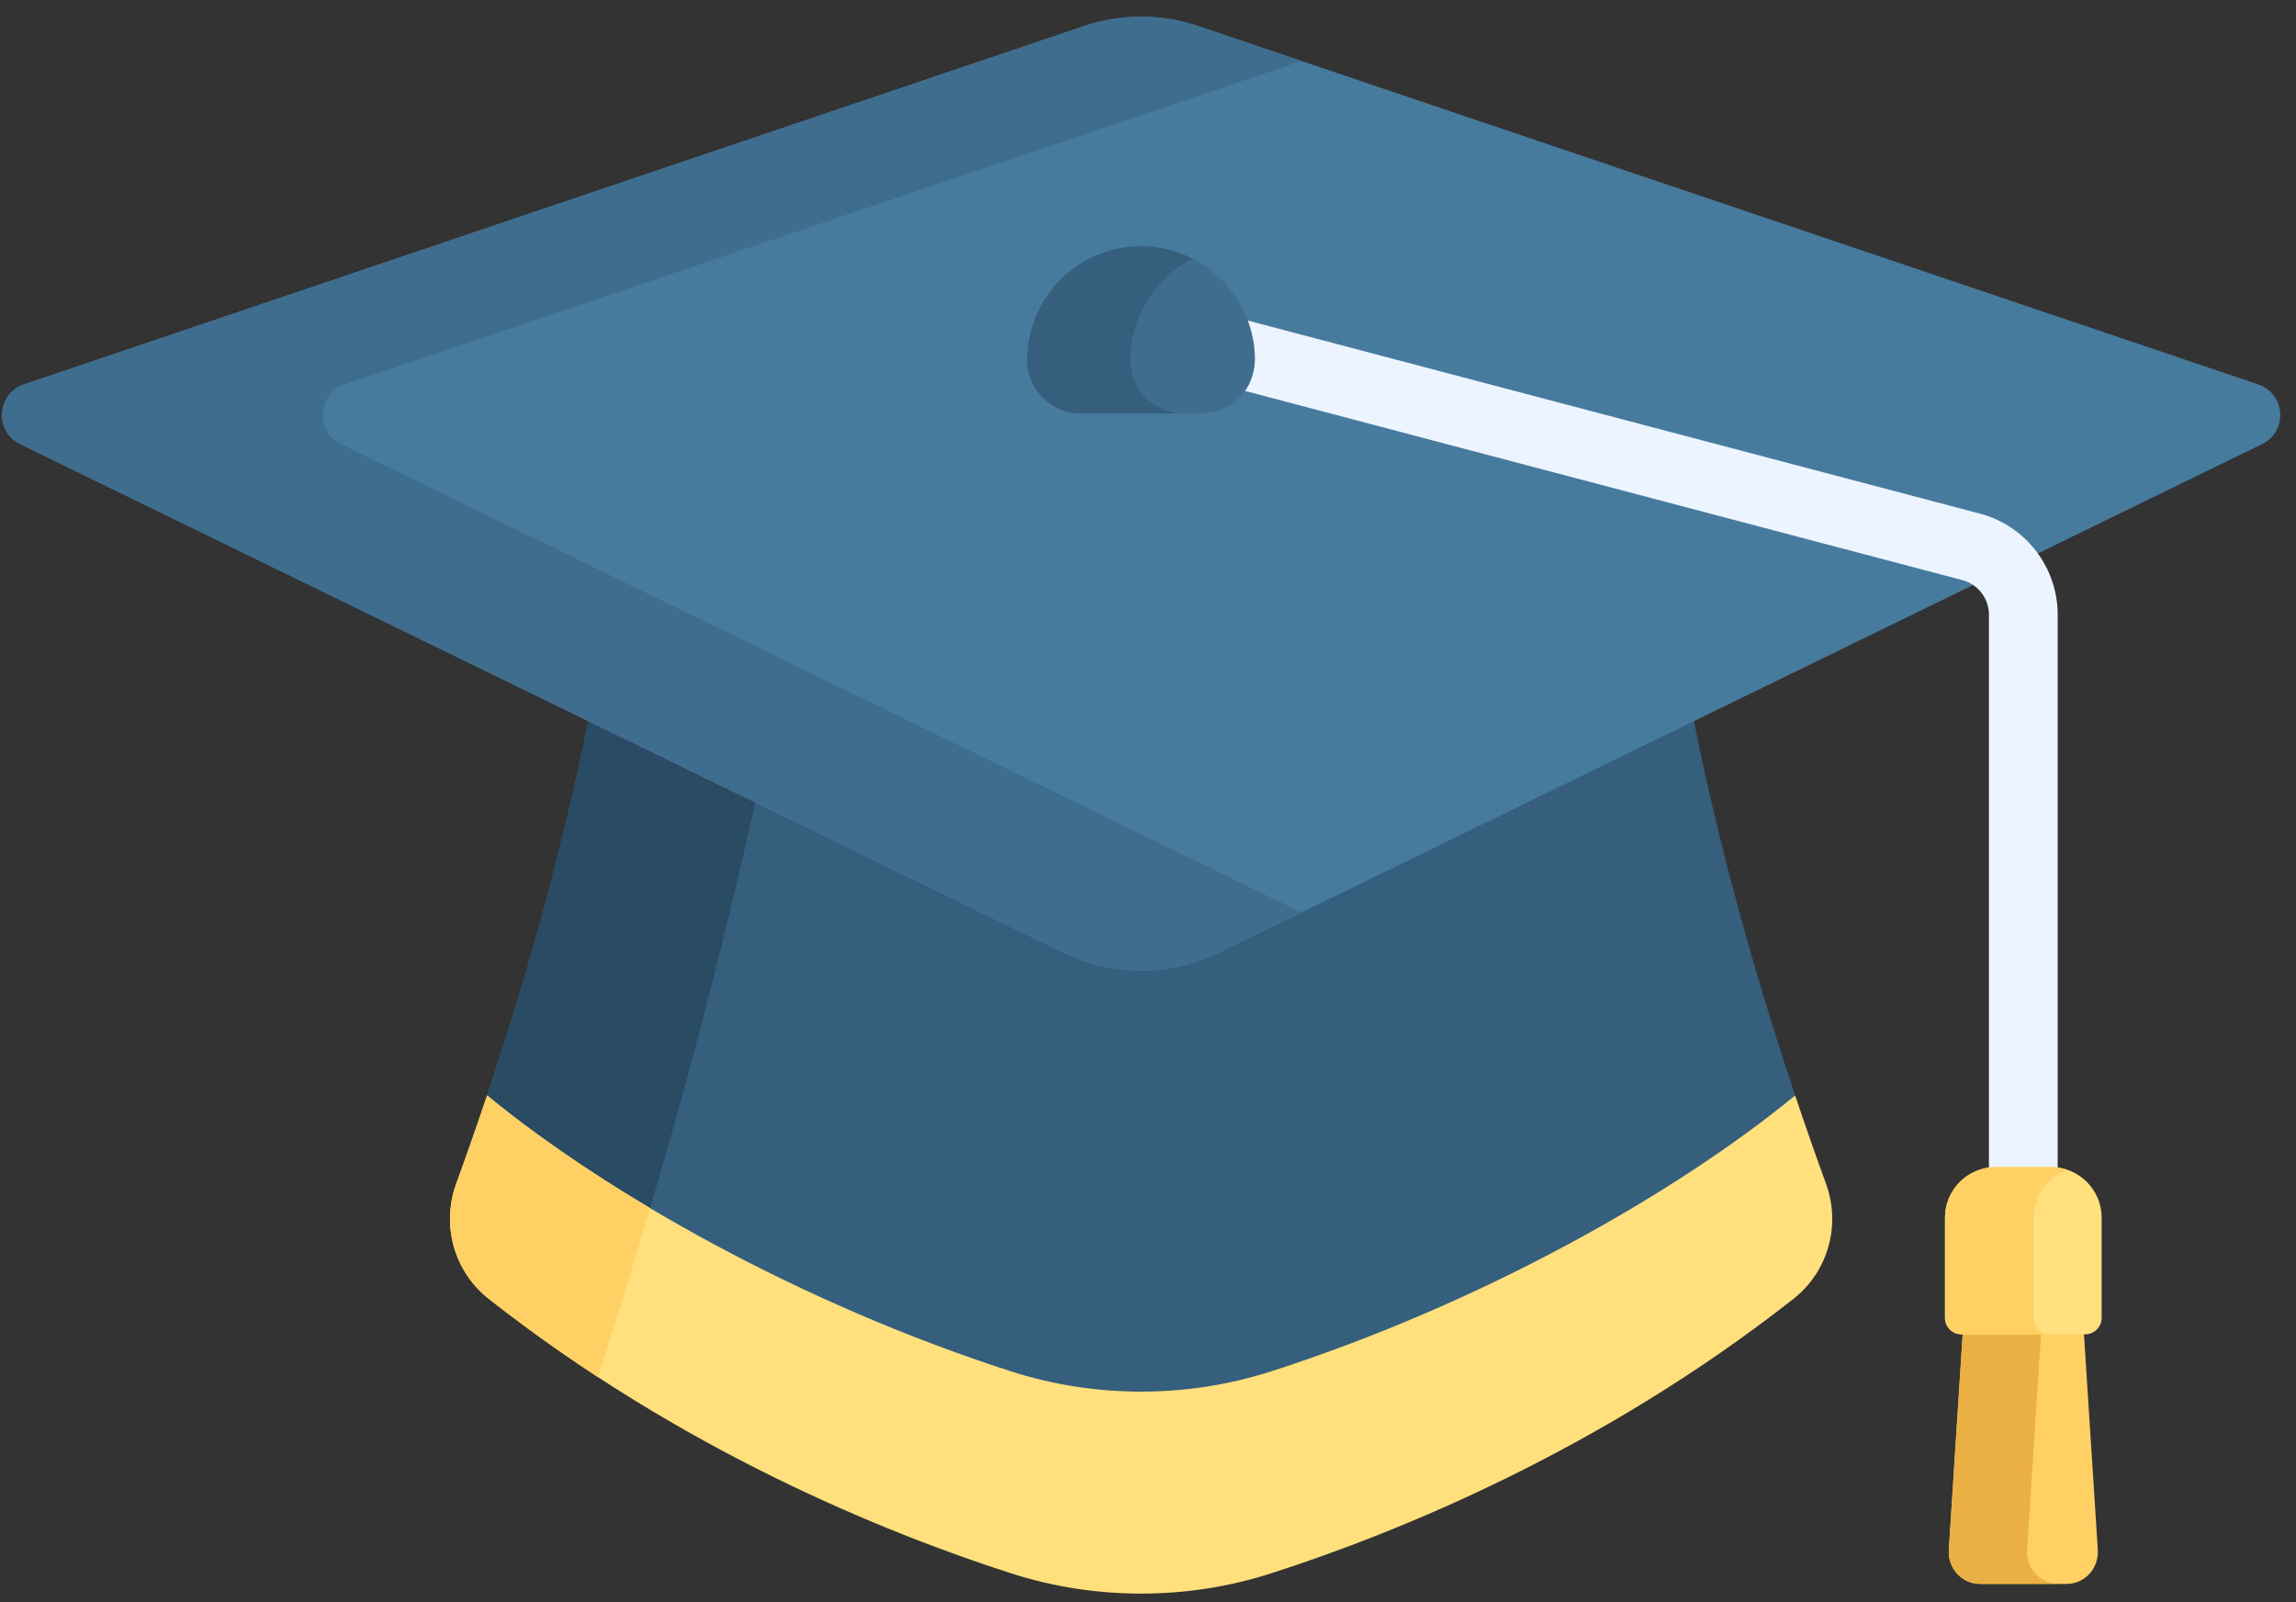 <svg width="129" height="90" viewBox="0 0 129 90" fill="none" xmlns="http://www.w3.org/2000/svg">
<rect x="0" y="0" width="129" height="90" fill="#333333" stroke="none"/>
<path d="M27.366 61.534L28.573 64.028C28.573 64.028 47.717 79.572 64.114 79.572C80.511 79.572 99.741 64.028 99.741 64.028L100.86 61.534H100.861C99.02 56.034 96.76 48.483 95.175 40.507L91.671 38.537H36.042L33.052 40.507C31.466 48.482 29.206 56.034 27.366 61.534H27.366Z" fill="#365E7D"/>
<path d="M43.625 39.383L44.91 38.537H36.042L33.052 40.507C31.466 48.482 29.206 56.034 27.366 61.534H27.366L28.573 64.028C28.573 64.028 31.519 66.42 36.09 69.327C38.768 60.38 41.5 50.073 43.625 39.383Z" fill="#294B64"/>
<path d="M126.878 21.593L67.312 1.462C65.238 0.761 62.99 0.761 60.915 1.462L1.349 21.593C-0.189 22.113 -0.325 24.235 1.134 24.947L59.736 53.517C62.499 54.864 65.728 54.864 68.491 53.517L127.093 24.947C128.552 24.235 128.416 22.113 126.878 21.593Z" fill="#477B9E"/>
<path d="M19.163 24.946C17.703 24.235 17.839 22.112 19.377 21.593L73.128 3.427L67.312 1.461C65.237 0.76 62.99 0.76 60.915 1.461L1.349 21.593C-0.189 22.112 -0.325 24.235 1.134 24.946L59.736 53.516C62.499 54.863 65.728 54.863 68.491 53.516L73.128 51.256L19.163 24.946Z" fill="#3F6D8E"/>
<path d="M113.68 72.189C112.613 72.189 111.748 71.324 111.748 70.257V34.535C111.748 33.617 111.129 32.815 110.241 32.584L66.647 21.089C65.616 20.817 65 19.76 65.272 18.729C65.544 17.697 66.6 17.081 67.632 17.354L111.222 28.847C113.805 29.521 115.611 31.861 115.611 34.534V70.257C115.611 71.324 114.746 72.189 113.68 72.189Z" fill="#ECF4FF"/>
<path d="M117.061 74.55H110.298L109.494 87.058C109.427 88.095 110.227 88.974 111.236 88.974H116.123C117.133 88.974 117.932 88.095 117.865 87.058L117.061 74.55Z" fill="#FFD064"/>
<path d="M113.895 87.058L114.699 74.55H110.298L109.494 87.058C109.427 88.095 110.227 88.973 111.236 88.973H115.638C114.628 88.973 113.829 88.095 113.895 87.058Z" fill="#EBB044"/>
<path d="M115.245 65.561H112.115C110.555 65.561 109.279 66.837 109.279 68.397V74.026C109.279 74.538 109.694 74.953 110.206 74.953H117.154C117.666 74.953 118.081 74.538 118.081 74.026V68.397C118.081 66.837 116.805 65.561 115.245 65.561Z" fill="#FFE07D"/>
<path d="M114.257 74.026V68.397C114.257 67.16 115.06 66.105 116.169 65.719C115.879 65.618 115.569 65.561 115.245 65.561H112.114C110.554 65.561 109.278 66.837 109.278 68.397V74.026C109.278 74.538 109.693 74.953 110.205 74.953H115.185C114.672 74.953 114.257 74.538 114.257 74.026Z" fill="#FFD064"/>
<path d="M64.511 13.847C60.797 13.622 57.715 16.567 57.715 20.233V20.265C57.724 21.913 59.105 23.227 60.753 23.227H67.474C69.067 23.227 70.603 21.994 70.503 19.919C70.349 16.692 67.737 14.042 64.511 13.847Z" fill="#3F6D8E"/>
<path d="M63.511 20.265C63.511 20.254 63.511 20.244 63.511 20.233C63.511 17.747 64.929 15.594 66.999 14.535C66.242 14.147 65.402 13.901 64.512 13.847C60.798 13.622 57.716 16.567 57.716 20.233V20.265C57.724 21.913 59.105 23.227 60.754 23.227H66.549C64.9 23.227 63.519 21.913 63.511 20.265Z" fill="#365E7D"/>
<path d="M100.86 61.535C94.147 67.052 83.231 73.228 71.438 77.029C66.763 78.535 61.582 78.574 56.788 77.029C45.022 73.237 34.109 67.075 27.366 61.535C26.72 63.463 26.126 65.14 25.632 66.493C24.782 68.818 25.514 71.431 27.46 72.961C38.242 81.435 49.622 86.065 56.788 88.374C59.155 89.137 61.627 89.519 64.113 89.519C66.599 89.519 69.071 89.137 71.437 88.374C78.603 86.065 89.984 81.435 100.766 72.961C102.712 71.431 103.444 68.818 102.594 66.493C102.099 65.14 101.506 63.463 100.86 61.535Z" fill="#FFE07D"/>
<path d="M36.524 67.864C33.003 65.772 29.892 63.61 27.366 61.534C26.72 63.462 26.127 65.14 25.632 66.493C24.782 68.818 25.514 71.431 27.46 72.96C29.494 74.559 31.549 76.02 33.592 77.355C34.545 74.403 35.534 71.223 36.524 67.864Z" fill="#FFD064"/>
</svg>
